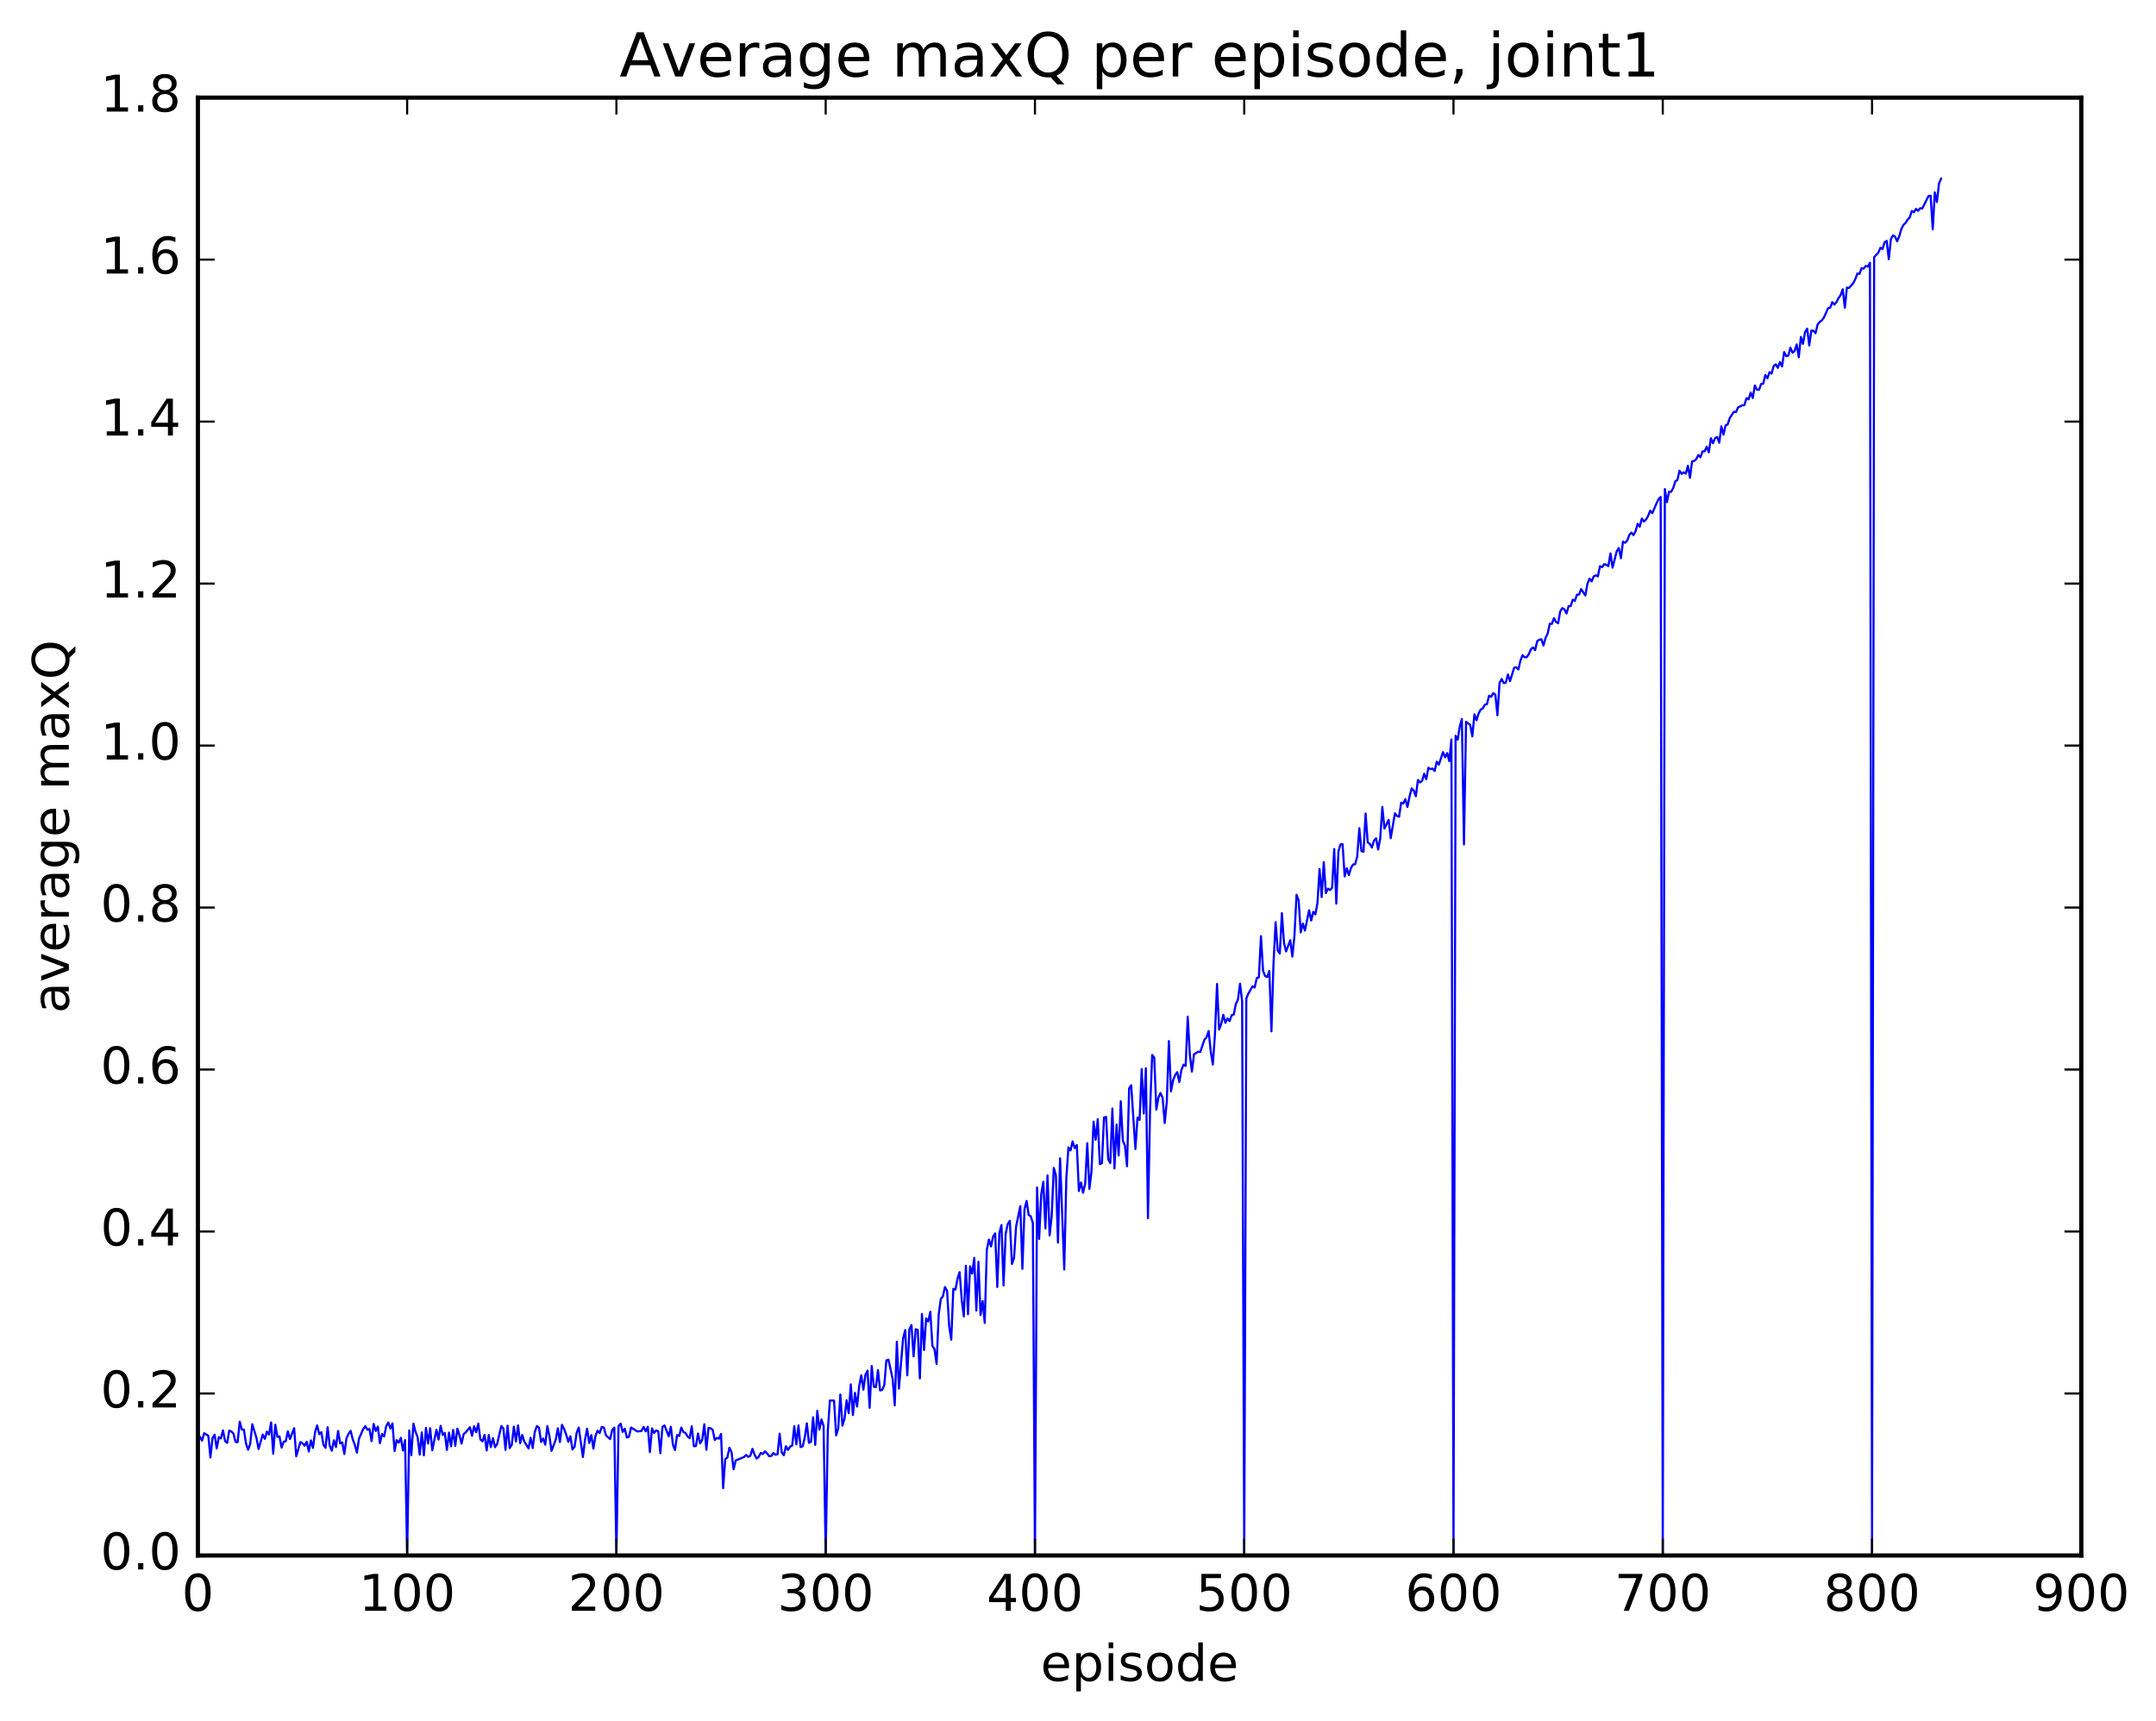 <?xml version="1.0" encoding="utf-8" standalone="no"?>
<!DOCTYPE svg PUBLIC "-//W3C//DTD SVG 1.1//EN"
  "http://www.w3.org/Graphics/SVG/1.1/DTD/svg11.dtd">
<!-- Created with matplotlib (http://matplotlib.org/) -->
<svg height="408pt" version="1.1" viewBox="0 0 511 408" width="511pt" xmlns="http://www.w3.org/2000/svg" xmlns:xlink="http://www.w3.org/1999/xlink">
 <defs>
  <style type="text/css">
*{stroke-linecap:butt;stroke-linejoin:round;stroke-miterlimit:100000;}
  </style>
 </defs>
 <g id="figure_1">
  <g id="patch_1">
   <path d="M 0 408.169 
L 511.95 408.169 
L 511.95 0 
L 0 0 
z
" style="fill:#ffffff;"/>
  </g>
  <g id="axes_1">
   <g id="patch_2">
    <path d="M 46.898 368.742 
L 493.298 368.742 
L 493.298 23.142 
L 46.898 23.142 
z
" style="fill:#ffffff;"/>
   </g>
   <g id="line2d_1">
    <path clip-path="url(#pff044e8cf0)" d="M 47.394 340.635 
L 47.889 341.525 
L 48.386 339.756 
L 49.377 340.356 
L 49.873 345.51 
L 50.37 340.931 
L 50.865 340.104 
L 51.361 343.368 
L 51.858 340.712 
L 52.353 341.005 
L 52.849 339.093 
L 53.346 341.617 
L 53.842 342.066 
L 54.337 339.14 
L 54.834 339.347 
L 55.33 339.828 
L 55.825 341.817 
L 56.322 341.885 
L 56.818 337.022 
L 57.313 338.88 
L 57.809 338.917 
L 58.306 342.208 
L 58.801 343.667 
L 59.297 342.345 
L 59.794 337.63 
L 60.785 340.851 
L 61.282 343.508 
L 62.273 340.081 
L 62.77 341.092 
L 63.266 339.393 
L 63.761 340.065 
L 64.257 337.204 
L 64.754 344.609 
L 65.249 337.756 
L 65.746 340.633 
L 66.242 340.51 
L 66.737 343.171 
L 67.234 341.777 
L 67.73 341.652 
L 68.225 339.314 
L 68.722 341.136 
L 69.713 338.568 
L 70.21 345.225 
L 71.201 341.858 
L 71.698 342.144 
L 72.194 342.717 
L 72.689 341.788 
L 73.186 344.094 
L 73.681 341.457 
L 74.177 343.238 
L 74.674 339.516 
L 75.169 337.911 
L 75.665 339.989 
L 76.162 339.52 
L 76.657 342.511 
L 77.153 343.225 
L 77.65 338.342 
L 78.145 342.741 
L 78.641 343.906 
L 79.138 341.439 
L 79.633 343.03 
L 80.129 339.217 
L 80.626 342.185 
L 81.121 341.935 
L 81.618 344.68 
L 82.114 340.946 
L 82.609 339.915 
L 83.106 339.195 
L 83.602 341.195 
L 84.097 342.535 
L 84.594 344.372 
L 85.09 341.054 
L 86.082 338.779 
L 86.578 338.093 
L 87.073 338.922 
L 87.57 338.755 
L 88.066 341.647 
L 88.561 337.552 
L 89.058 339.225 
L 89.553 338.189 
L 90.049 342.127 
L 90.546 339.955 
L 91.041 340.529 
L 91.537 338.079 
L 92.034 337.232 
L 92.529 338.638 
L 93.025 337.436 
L 93.522 343.988 
L 94.017 341.398 
L 94.513 341.974 
L 95.01 340.851 
L 95.505 343.856 
L 96.001 341.386 
L 96.498 368.742 
L 96.993 339.103 
L 97.49 344.957 
L 97.986 337.486 
L 98.481 339.41 
L 98.978 340.674 
L 99.474 344.834 
L 99.969 339.563 
L 100.466 345.005 
L 100.962 338.49 
L 101.457 342.2 
L 101.954 338.587 
L 102.45 343.795 
L 103.442 338.945 
L 103.938 341.262 
L 104.433 338.005 
L 104.93 340.169 
L 105.425 339.693 
L 105.921 343.726 
L 106.418 339.614 
L 106.913 342.862 
L 107.409 338.991 
L 107.906 342.772 
L 108.401 338.686 
L 108.897 340.221 
L 109.394 342.23 
L 109.889 339.983 
L 110.385 339.534 
L 111.377 338.343 
L 111.874 340.384 
L 112.37 338.095 
L 112.865 339.519 
L 113.362 337.487 
L 113.858 341.231 
L 114.353 341.687 
L 114.85 340.141 
L 115.346 343.863 
L 115.841 340.19 
L 116.338 343.073 
L 116.834 340.926 
L 117.329 343.078 
L 117.826 342.301 
L 118.817 338.078 
L 119.314 338.626 
L 119.809 343.703 
L 120.305 337.973 
L 120.802 343.284 
L 121.297 342.511 
L 121.793 338.204 
L 122.29 341.726 
L 122.785 337.904 
L 123.281 342.152 
L 123.778 340.178 
L 124.273 341.741 
L 125.266 343.366 
L 125.761 340.843 
L 126.257 343.28 
L 126.754 339.453 
L 127.249 338.058 
L 127.746 338.425 
L 128.242 341.832 
L 128.738 341.011 
L 129.233 342.479 
L 129.73 338.076 
L 130.226 340.488 
L 130.721 343.938 
L 131.714 341.311 
L 132.209 338.587 
L 132.706 341.848 
L 133.202 337.77 
L 133.697 338.759 
L 134.194 340.075 
L 134.69 341.789 
L 135.185 340.491 
L 135.681 343.614 
L 136.178 342.974 
L 136.673 339.675 
L 137.169 338.404 
L 138.161 345.399 
L 138.657 341.28 
L 139.154 338.683 
L 139.649 342.071 
L 140.145 340.203 
L 140.642 343.419 
L 141.137 340.406 
L 141.633 339.16 
L 142.13 339.727 
L 142.625 338.271 
L 143.121 338.404 
L 143.618 340.258 
L 144.609 341.15 
L 145.106 338.999 
L 145.601 338.442 
L 146.097 368.742 
L 146.594 338.107 
L 147.089 337.479 
L 147.585 339.446 
L 148.082 338.703 
L 148.577 340.776 
L 149.073 340.613 
L 149.57 338.403 
L 151.058 339.348 
L 152.049 339.221 
L 152.546 338.258 
L 153.042 339.311 
L 153.537 338.231 
L 154.034 344.229 
L 154.53 338.62 
L 155.025 339.699 
L 155.522 339.098 
L 156.018 339.311 
L 156.513 344.504 
L 157.01 338.277 
L 157.506 337.919 
L 158.498 340.507 
L 158.994 338.231 
L 159.489 342.463 
L 159.986 343.752 
L 160.482 340.19 
L 160.977 340.416 
L 161.474 338.41 
L 161.97 339.486 
L 162.465 339.679 
L 162.962 340.539 
L 163.458 340.935 
L 163.953 338.112 
L 164.45 342.848 
L 164.946 342.796 
L 165.441 339.826 
L 165.938 342.172 
L 166.434 341.327 
L 166.929 337.643 
L 167.425 343.68 
L 167.922 338.498 
L 168.417 338.586 
L 168.913 338.944 
L 169.41 341.367 
L 169.905 340.867 
L 170.401 341.059 
L 170.898 339.929 
L 171.393 352.785 
L 171.889 345.903 
L 172.386 345.553 
L 172.881 343.199 
L 173.377 344.211 
L 173.874 348.322 
L 174.369 346.223 
L 176.353 345.393 
L 176.85 344.908 
L 177.345 345.372 
L 177.841 345.1 
L 178.338 343.453 
L 178.833 344.828 
L 179.329 345.769 
L 179.826 345.347 
L 180.321 344.431 
L 180.817 344.68 
L 181.314 344.057 
L 181.81 344.537 
L 182.305 345.214 
L 182.802 345.148 
L 183.298 344.455 
L 183.793 344.86 
L 184.29 344.738 
L 184.786 339.868 
L 185.281 344.289 
L 185.778 344.98 
L 186.274 342.857 
L 186.769 343.721 
L 187.266 342.937 
L 187.762 342.675 
L 188.257 338.099 
L 188.754 342.404 
L 189.25 337.901 
L 189.745 343.039 
L 190.242 342.878 
L 190.738 340.791 
L 191.233 337.414 
L 191.73 342.052 
L 192.226 341.787 
L 192.721 335.987 
L 193.218 342.516 
L 193.714 334.43 
L 194.209 338.892 
L 194.706 336.479 
L 195.202 338.061 
L 195.697 368.742 
L 196.194 339.334 
L 196.69 332.009 
L 197.681 332.019 
L 198.178 340.269 
L 198.673 338.653 
L 199.169 330.592 
L 199.666 337.98 
L 200.161 336.301 
L 200.657 331.948 
L 201.154 335.015 
L 201.649 328.185 
L 202.145 335.466 
L 202.642 330.185 
L 203.137 333.426 
L 203.633 328.615 
L 204.13 326.019 
L 204.625 329.435 
L 205.121 325.929 
L 205.618 324.931 
L 206.113 333.729 
L 206.609 323.829 
L 207.106 328.753 
L 207.601 328.828 
L 208.097 324.81 
L 208.594 329.626 
L 209.089 329.489 
L 209.585 328.388 
L 210.082 322.495 
L 210.577 322.315 
L 211.57 326.87 
L 212.065 333.156 
L 212.561 318.067 
L 213.058 329.194 
L 214.049 317.258 
L 214.546 315.306 
L 215.042 326.044 
L 215.537 315.159 
L 216.034 314.128 
L 216.53 321.556 
L 217.025 315.098 
L 217.522 315.28 
L 218.018 326.754 
L 218.513 311.474 
L 219.01 320.045 
L 219.506 312.541 
L 220.001 313.269 
L 220.498 310.954 
L 220.994 319.063 
L 221.489 319.826 
L 221.986 323.329 
L 222.482 311.616 
L 222.977 307.971 
L 223.474 307.332 
L 223.97 305.111 
L 224.465 305.987 
L 224.962 314.36 
L 225.458 317.595 
L 225.953 305.529 
L 226.45 305.717 
L 226.946 303.122 
L 227.441 301.567 
L 227.938 308.095 
L 228.434 312.081 
L 228.929 300.074 
L 229.425 311.538 
L 229.922 300.19 
L 230.417 301.912 
L 230.913 298.188 
L 231.41 310.686 
L 231.905 299.122 
L 232.401 311.749 
L 232.898 308.443 
L 233.393 313.606 
L 233.889 296.261 
L 234.386 293.855 
L 234.881 295.483 
L 235.377 293.137 
L 235.874 292.381 
L 236.369 305.089 
L 236.865 292.271 
L 237.362 290.418 
L 237.857 304.716 
L 238.353 292.486 
L 238.85 290.17 
L 239.345 289.407 
L 239.841 299.652 
L 240.338 298.231 
L 240.833 290.728 
L 241.826 285.929 
L 242.321 300.783 
L 242.817 286.665 
L 243.314 284.697 
L 243.81 288.003 
L 244.305 288.341 
L 244.802 289.927 
L 245.298 368.742 
L 245.793 281.512 
L 246.29 293.706 
L 246.786 283.172 
L 247.281 280.145 
L 247.778 291.209 
L 248.274 278.643 
L 248.769 292.872 
L 249.266 288.304 
L 249.762 276.867 
L 250.257 278.592 
L 250.754 294.58 
L 251.25 274.596 
L 252.242 300.946 
L 252.738 279.219 
L 253.233 272.006 
L 253.73 272.713 
L 254.226 270.59 
L 254.721 272.174 
L 255.218 271.434 
L 255.714 282.346 
L 256.209 280.317 
L 256.705 282.747 
L 257.202 280.617 
L 257.697 271.01 
L 258.193 281.838 
L 258.69 277.806 
L 259.185 265.898 
L 259.682 270.176 
L 260.178 265.308 
L 260.673 275.974 
L 261.17 275.738 
L 261.666 264.918 
L 262.161 264.776 
L 262.658 274.825 
L 263.154 275.705 
L 263.649 262.798 
L 264.146 276.987 
L 264.642 266.585 
L 265.137 273.921 
L 265.634 261.067 
L 266.13 270.451 
L 266.625 271.595 
L 267.122 276.464 
L 267.618 257.988 
L 268.113 257.267 
L 269.106 272.381 
L 269.601 264.958 
L 270.098 265.495 
L 270.594 253.45 
L 271.089 263.966 
L 271.586 253.242 
L 272.082 288.771 
L 272.577 263.419 
L 273.074 250.083 
L 273.57 250.731 
L 274.065 263.053 
L 274.562 260.193 
L 275.058 259.109 
L 275.553 260.238 
L 276.05 266.235 
L 276.546 261.144 
L 277.041 246.796 
L 277.538 258.71 
L 278.034 256.121 
L 278.529 254.853 
L 279.026 254.162 
L 279.522 256.495 
L 280.017 253.619 
L 280.514 252.39 
L 281.01 252.696 
L 281.505 241.012 
L 282.002 249.984 
L 282.498 254.036 
L 282.993 249.942 
L 283.986 249.318 
L 284.481 249.385 
L 285.474 246.445 
L 285.969 245.91 
L 286.466 244.411 
L 286.962 249.246 
L 287.457 252.367 
L 287.954 245.275 
L 288.45 233.26 
L 288.945 244.062 
L 289.442 242.792 
L 289.938 240.568 
L 290.433 242.473 
L 290.93 241.42 
L 291.425 242.063 
L 291.921 240.652 
L 292.418 240.519 
L 292.913 237.991 
L 293.409 236.974 
L 293.906 233.208 
L 294.401 237.352 
L 294.897 368.742 
L 295.394 236.679 
L 295.889 235.512 
L 296.882 233.797 
L 297.377 234.099 
L 297.873 231.853 
L 298.37 231.698 
L 298.865 221.914 
L 299.361 230.129 
L 299.858 231.398 
L 300.353 231.616 
L 300.849 230.17 
L 301.346 244.488 
L 301.841 228.333 
L 302.337 218.602 
L 302.834 225.303 
L 303.329 226.053 
L 303.825 216.479 
L 304.322 223.511 
L 304.817 225.555 
L 305.81 222.882 
L 306.305 226.777 
L 306.801 221.818 
L 307.298 212.119 
L 307.793 213.459 
L 308.289 221.031 
L 308.786 218.944 
L 309.281 220.593 
L 310.274 215.79 
L 310.769 218.211 
L 311.265 216.157 
L 311.762 216.749 
L 312.257 214.059 
L 312.753 206.008 
L 313.25 212.662 
L 313.745 204.376 
L 314.241 211.725 
L 314.738 210.667 
L 315.233 210.986 
L 315.729 210.464 
L 316.226 201.264 
L 316.721 214.213 
L 317.217 201.882 
L 317.714 200.172 
L 318.209 200.121 
L 318.705 207.768 
L 319.202 205.836 
L 319.697 207.443 
L 320.193 205.785 
L 320.69 204.936 
L 321.185 204.878 
L 321.682 203.067 
L 322.178 196.333 
L 322.673 201.753 
L 323.17 201.914 
L 323.666 192.853 
L 324.161 199.695 
L 324.658 200.048 
L 325.154 200.914 
L 325.649 199.26 
L 326.146 198.736 
L 326.642 201.391 
L 327.137 198.723 
L 327.634 191.293 
L 328.13 196.419 
L 329.122 194.354 
L 329.618 198.698 
L 330.61 192.806 
L 331.106 193.458 
L 331.601 193.613 
L 332.098 190.275 
L 332.594 190.485 
L 333.089 189.44 
L 333.586 191.312 
L 334.082 188.802 
L 334.577 186.923 
L 335.074 187.396 
L 335.57 188.763 
L 336.065 184.907 
L 336.562 185.49 
L 337.058 185.111 
L 337.553 183.432 
L 338.05 184.713 
L 338.546 182.009 
L 339.041 182.33 
L 339.538 182.198 
L 340.034 182.759 
L 340.529 180.566 
L 341.026 181.256 
L 342.017 178.293 
L 342.514 179.544 
L 343.01 178.531 
L 343.505 180.439 
L 344.002 175.292 
L 344.498 368.742 
L 344.993 174.42 
L 345.49 175.353 
L 345.986 172.197 
L 346.481 170.465 
L 346.978 200.179 
L 347.474 171.11 
L 348.466 171.867 
L 348.962 174.559 
L 349.457 169.342 
L 349.954 170.752 
L 350.45 169.157 
L 350.945 168.204 
L 351.442 167.942 
L 351.938 167.044 
L 352.433 166.917 
L 352.93 164.918 
L 353.425 165.19 
L 353.921 164.319 
L 354.418 164.673 
L 354.913 169.568 
L 355.409 161.944 
L 355.906 160.959 
L 356.401 161.919 
L 356.897 161.856 
L 357.394 159.88 
L 357.889 161.475 
L 358.882 158.275 
L 359.377 158.18 
L 359.873 158.727 
L 360.37 156.574 
L 360.865 155.328 
L 361.361 155.81 
L 361.858 155.797 
L 362.353 155.06 
L 362.849 153.917 
L 363.346 153.465 
L 363.841 154.129 
L 364.337 152.008 
L 364.834 151.652 
L 365.329 151.547 
L 365.825 153.025 
L 366.322 151.211 
L 366.817 150.197 
L 367.313 147.873 
L 367.81 147.911 
L 368.305 146.537 
L 368.801 147.436 
L 369.298 147.748 
L 369.793 144.931 
L 370.289 144.155 
L 370.786 144.454 
L 371.281 145.444 
L 371.777 143.706 
L 372.274 143.677 
L 372.769 142.161 
L 373.265 142.43 
L 373.762 140.977 
L 374.257 140.947 
L 374.753 139.653 
L 375.745 141.155 
L 376.241 138.403 
L 376.738 137.154 
L 377.233 137.838 
L 377.729 136.646 
L 378.226 136.388 
L 378.721 136.636 
L 379.217 134.206 
L 379.714 134.455 
L 380.209 133.744 
L 380.705 133.879 
L 381.202 134.208 
L 381.697 131.191 
L 382.193 134.565 
L 383.185 130.697 
L 383.682 129.921 
L 384.178 132.33 
L 384.673 128.387 
L 385.17 128.679 
L 385.666 128.169 
L 386.161 126.825 
L 386.658 126.255 
L 387.154 126.849 
L 387.649 125.939 
L 388.146 124.171 
L 388.642 124.861 
L 389.137 122.923 
L 389.634 123.628 
L 390.13 123.167 
L 390.625 122.311 
L 391.122 121.056 
L 391.618 121.661 
L 392.61 119.341 
L 393.106 118.323 
L 393.601 117.807 
L 394.098 368.742 
L 394.594 115.939 
L 395.089 119.029 
L 395.586 116.558 
L 396.082 116.601 
L 396.577 115.671 
L 397.074 114.093 
L 397.57 113.783 
L 398.065 111.583 
L 398.562 112.345 
L 399.058 111.967 
L 399.553 112.27 
L 400.05 110.42 
L 400.546 113.277 
L 401.041 109.39 
L 401.538 109.283 
L 402.034 108.831 
L 402.529 107.865 
L 403.026 108.404 
L 403.522 106.999 
L 404.017 106.988 
L 404.514 105.893 
L 405.01 107.225 
L 405.505 103.888 
L 406.002 105.058 
L 406.498 103.858 
L 406.993 103.588 
L 407.49 104.959 
L 407.986 101.062 
L 408.481 103.045 
L 408.978 100.84 
L 409.474 100.629 
L 409.969 99.105 
L 410.962 97.611 
L 411.457 97.69 
L 411.954 96.57 
L 412.945 96.083 
L 413.442 96.032 
L 413.938 94.388 
L 414.433 94.668 
L 414.93 93.07 
L 415.425 94.36 
L 415.921 91.394 
L 416.418 92.391 
L 416.913 92.408 
L 417.409 91.044 
L 417.906 90.962 
L 418.401 88.887 
L 418.897 89.692 
L 419.394 88.216 
L 419.889 88.563 
L 420.385 86.775 
L 420.882 86.364 
L 421.377 87.206 
L 421.873 85.81 
L 422.37 86.876 
L 422.865 83.456 
L 423.361 84.425 
L 423.858 84.288 
L 424.353 82.42 
L 424.849 83.611 
L 425.346 83.176 
L 425.841 81.643 
L 426.337 84.694 
L 426.834 79.877 
L 427.329 81.508 
L 427.825 78.73 
L 428.322 77.914 
L 428.817 81.9 
L 429.313 78.369 
L 429.81 78.412 
L 430.305 78.998 
L 430.801 76.925 
L 431.298 76.305 
L 431.793 75.965 
L 432.289 75.281 
L 433.281 73.06 
L 433.777 72.939 
L 434.274 71.631 
L 434.769 72.204 
L 435.265 71.639 
L 435.762 70.641 
L 436.257 69.952 
L 436.753 68.568 
L 437.25 72.951 
L 437.745 68.181 
L 438.241 68.264 
L 439.233 67.139 
L 439.729 66.172 
L 440.226 64.843 
L 440.721 64.927 
L 441.217 63.574 
L 441.714 63.676 
L 442.209 63.042 
L 442.705 63.222 
L 443.202 62.297 
L 443.697 368.742 
L 444.193 60.942 
L 445.185 59.905 
L 445.682 58.73 
L 446.178 59.027 
L 446.673 57.427 
L 447.17 57.111 
L 447.666 61.443 
L 448.161 56.706 
L 448.658 55.797 
L 449.154 56.092 
L 449.649 57.192 
L 450.146 56.02 
L 450.642 54.29 
L 451.137 53.321 
L 451.634 52.863 
L 452.13 52.061 
L 452.625 51.572 
L 453.122 50.015 
L 453.618 50.318 
L 454.113 49.517 
L 454.61 49.972 
L 455.106 49.35 
L 455.601 49.438 
L 457.089 46.461 
L 457.586 46.404 
L 458.082 54.369 
L 458.577 45.606 
L 459.074 47.905 
L 459.57 43.485 
L 460.065 42.345 
L 460.065 42.345 
" style="fill:none;stroke:#0000ff;stroke-linecap:square;stroke-width:0.5;"/>
   </g>
   <g id="patch_3">
    <path d="M 46.898 368.742 
L 46.898 23.142 
" style="fill:none;stroke:#000000;stroke-linecap:square;stroke-linejoin:miter;"/>
   </g>
   <g id="patch_4">
    <path d="M 493.298 368.742 
L 493.298 23.142 
" style="fill:none;stroke:#000000;stroke-linecap:square;stroke-linejoin:miter;"/>
   </g>
   <g id="patch_5">
    <path d="M 46.898 23.142 
L 493.298 23.142 
" style="fill:none;stroke:#000000;stroke-linecap:square;stroke-linejoin:miter;"/>
   </g>
   <g id="patch_6">
    <path d="M 46.898 368.742 
L 493.298 368.742 
" style="fill:none;stroke:#000000;stroke-linecap:square;stroke-linejoin:miter;"/>
   </g>
   <g id="matplotlib.axis_1">
    <g id="xtick_1">
     <g id="line2d_2">
      <defs>
       <path d="M 0 0 
L 0 -4 
" id="mc296643599" style="stroke:#000000;stroke-width:0.5;"/>
      </defs>
      <g>
       <use style="stroke:#000000;stroke-width:0.5;" x="46.898" xlink:href="#mc296643599" y="368.742"/>
      </g>
     </g>
     <g id="line2d_3">
      <defs>
       <path d="M 0 0 
L 0 4 
" id="m41e5863e21" style="stroke:#000000;stroke-width:0.5;"/>
      </defs>
      <g>
       <use style="stroke:#000000;stroke-width:0.5;" x="46.898" xlink:href="#m41e5863e21" y="23.142"/>
      </g>
     </g>
     <g id="text_1">
      <!-- 0 -->
      <defs>
       <path d="M 31.781 66.406 
Q 24.172 66.406 20.328 58.906 
Q 16.5 51.422 16.5 36.375 
Q 16.5 21.391 20.328 13.891 
Q 24.172 6.391 31.781 6.391 
Q 39.453 6.391 43.281 13.891 
Q 47.125 21.391 47.125 36.375 
Q 47.125 51.422 43.281 58.906 
Q 39.453 66.406 31.781 66.406 
M 31.781 74.219 
Q 44.047 74.219 50.516 64.516 
Q 56.984 54.828 56.984 36.375 
Q 56.984 17.969 50.516 8.266 
Q 44.047 -1.422 31.781 -1.422 
Q 19.531 -1.422 13.062 8.266 
Q 6.594 17.969 6.594 36.375 
Q 6.594 54.828 13.062 64.516 
Q 19.531 74.219 31.781 74.219 
" id="BitstreamVeraSans-Roman-30"/>
      </defs>
      <g transform="translate(43.08 381.86)scale(0.12 -0.12)">
       <use xlink:href="#BitstreamVeraSans-Roman-30"/>
      </g>
     </g>
    </g>
    <g id="xtick_2">
     <g id="line2d_4">
      <g>
       <use style="stroke:#000000;stroke-width:0.5;" x="96.498" xlink:href="#mc296643599" y="368.742"/>
      </g>
     </g>
     <g id="line2d_5">
      <g>
       <use style="stroke:#000000;stroke-width:0.5;" x="96.498" xlink:href="#m41e5863e21" y="23.142"/>
      </g>
     </g>
     <g id="text_2">
      <!-- 100 -->
      <defs>
       <path d="M 12.406 8.297 
L 28.516 8.297 
L 28.516 63.922 
L 10.984 60.406 
L 10.984 69.391 
L 28.422 72.906 
L 38.281 72.906 
L 38.281 8.297 
L 54.391 8.297 
L 54.391 0 
L 12.406 0 
z
" id="BitstreamVeraSans-Roman-31"/>
      </defs>
      <g transform="translate(85.045 381.86)scale(0.12 -0.12)">
       <use xlink:href="#BitstreamVeraSans-Roman-31"/>
       <use x="63.623" xlink:href="#BitstreamVeraSans-Roman-30"/>
       <use x="127.246" xlink:href="#BitstreamVeraSans-Roman-30"/>
      </g>
     </g>
    </g>
    <g id="xtick_3">
     <g id="line2d_6">
      <g>
       <use style="stroke:#000000;stroke-width:0.5;" x="146.097" xlink:href="#mc296643599" y="368.742"/>
      </g>
     </g>
     <g id="line2d_7">
      <g>
       <use style="stroke:#000000;stroke-width:0.5;" x="146.097" xlink:href="#m41e5863e21" y="23.142"/>
      </g>
     </g>
     <g id="text_3">
      <!-- 200 -->
      <defs>
       <path d="M 19.188 8.297 
L 53.609 8.297 
L 53.609 0 
L 7.328 0 
L 7.328 8.297 
Q 12.938 14.109 22.625 23.891 
Q 32.328 33.688 34.812 36.531 
Q 39.547 41.844 41.422 45.531 
Q 43.312 49.219 43.312 52.781 
Q 43.312 58.594 39.234 62.25 
Q 35.156 65.922 28.609 65.922 
Q 23.969 65.922 18.812 64.312 
Q 13.672 62.703 7.812 59.422 
L 7.812 69.391 
Q 13.766 71.781 18.938 73 
Q 24.125 74.219 28.422 74.219 
Q 39.75 74.219 46.484 68.547 
Q 53.219 62.891 53.219 53.422 
Q 53.219 48.922 51.531 44.891 
Q 49.859 40.875 45.406 35.406 
Q 44.188 33.984 37.641 27.219 
Q 31.109 20.453 19.188 8.297 
" id="BitstreamVeraSans-Roman-32"/>
      </defs>
      <g transform="translate(134.645 381.86)scale(0.12 -0.12)">
       <use xlink:href="#BitstreamVeraSans-Roman-32"/>
       <use x="63.623" xlink:href="#BitstreamVeraSans-Roman-30"/>
       <use x="127.246" xlink:href="#BitstreamVeraSans-Roman-30"/>
      </g>
     </g>
    </g>
    <g id="xtick_4">
     <g id="line2d_8">
      <g>
       <use style="stroke:#000000;stroke-width:0.5;" x="195.697" xlink:href="#mc296643599" y="368.742"/>
      </g>
     </g>
     <g id="line2d_9">
      <g>
       <use style="stroke:#000000;stroke-width:0.5;" x="195.697" xlink:href="#m41e5863e21" y="23.142"/>
      </g>
     </g>
     <g id="text_4">
      <!-- 300 -->
      <defs>
       <path d="M 40.578 39.312 
Q 47.656 37.797 51.625 33 
Q 55.609 28.219 55.609 21.188 
Q 55.609 10.406 48.188 4.484 
Q 40.766 -1.422 27.094 -1.422 
Q 22.516 -1.422 17.656 -0.516 
Q 12.797 0.391 7.625 2.203 
L 7.625 11.719 
Q 11.719 9.328 16.594 8.109 
Q 21.484 6.891 26.812 6.891 
Q 36.078 6.891 40.938 10.547 
Q 45.797 14.203 45.797 21.188 
Q 45.797 27.641 41.281 31.266 
Q 36.766 34.906 28.719 34.906 
L 20.219 34.906 
L 20.219 43.016 
L 29.109 43.016 
Q 36.375 43.016 40.234 45.922 
Q 44.094 48.828 44.094 54.297 
Q 44.094 59.906 40.109 62.906 
Q 36.141 65.922 28.719 65.922 
Q 24.656 65.922 20.016 65.031 
Q 15.375 64.156 9.812 62.312 
L 9.812 71.094 
Q 15.438 72.656 20.344 73.438 
Q 25.25 74.219 29.594 74.219 
Q 40.828 74.219 47.359 69.109 
Q 53.906 64.016 53.906 55.328 
Q 53.906 49.266 50.438 45.094 
Q 46.969 40.922 40.578 39.312 
" id="BitstreamVeraSans-Roman-33"/>
      </defs>
      <g transform="translate(184.245 381.86)scale(0.12 -0.12)">
       <use xlink:href="#BitstreamVeraSans-Roman-33"/>
       <use x="63.623" xlink:href="#BitstreamVeraSans-Roman-30"/>
       <use x="127.246" xlink:href="#BitstreamVeraSans-Roman-30"/>
      </g>
     </g>
    </g>
    <g id="xtick_5">
     <g id="line2d_10">
      <g>
       <use style="stroke:#000000;stroke-width:0.5;" x="245.298" xlink:href="#mc296643599" y="368.742"/>
      </g>
     </g>
     <g id="line2d_11">
      <g>
       <use style="stroke:#000000;stroke-width:0.5;" x="245.298" xlink:href="#m41e5863e21" y="23.142"/>
      </g>
     </g>
     <g id="text_5">
      <!-- 400 -->
      <defs>
       <path d="M 37.797 64.312 
L 12.891 25.391 
L 37.797 25.391 
z
M 35.203 72.906 
L 47.609 72.906 
L 47.609 25.391 
L 58.016 25.391 
L 58.016 17.188 
L 47.609 17.188 
L 47.609 0 
L 37.797 0 
L 37.797 17.188 
L 4.891 17.188 
L 4.891 26.703 
z
" id="BitstreamVeraSans-Roman-34"/>
      </defs>
      <g transform="translate(233.845 381.86)scale(0.12 -0.12)">
       <use xlink:href="#BitstreamVeraSans-Roman-34"/>
       <use x="63.623" xlink:href="#BitstreamVeraSans-Roman-30"/>
       <use x="127.246" xlink:href="#BitstreamVeraSans-Roman-30"/>
      </g>
     </g>
    </g>
    <g id="xtick_6">
     <g id="line2d_12">
      <g>
       <use style="stroke:#000000;stroke-width:0.5;" x="294.897" xlink:href="#mc296643599" y="368.742"/>
      </g>
     </g>
     <g id="line2d_13">
      <g>
       <use style="stroke:#000000;stroke-width:0.5;" x="294.897" xlink:href="#m41e5863e21" y="23.142"/>
      </g>
     </g>
     <g id="text_6">
      <!-- 500 -->
      <defs>
       <path d="M 10.797 72.906 
L 49.516 72.906 
L 49.516 64.594 
L 19.828 64.594 
L 19.828 46.734 
Q 21.969 47.469 24.109 47.828 
Q 26.266 48.188 28.422 48.188 
Q 40.625 48.188 47.75 41.5 
Q 54.891 34.812 54.891 23.391 
Q 54.891 11.625 47.562 5.094 
Q 40.234 -1.422 26.906 -1.422 
Q 22.312 -1.422 17.547 -0.641 
Q 12.797 0.141 7.719 1.703 
L 7.719 11.625 
Q 12.109 9.234 16.797 8.062 
Q 21.484 6.891 26.703 6.891 
Q 35.156 6.891 40.078 11.328 
Q 45.016 15.766 45.016 23.391 
Q 45.016 31 40.078 35.438 
Q 35.156 39.891 26.703 39.891 
Q 22.75 39.891 18.812 39.016 
Q 14.891 38.141 10.797 36.281 
z
" id="BitstreamVeraSans-Roman-35"/>
      </defs>
      <g transform="translate(283.445 381.86)scale(0.12 -0.12)">
       <use xlink:href="#BitstreamVeraSans-Roman-35"/>
       <use x="63.623" xlink:href="#BitstreamVeraSans-Roman-30"/>
       <use x="127.246" xlink:href="#BitstreamVeraSans-Roman-30"/>
      </g>
     </g>
    </g>
    <g id="xtick_7">
     <g id="line2d_14">
      <g>
       <use style="stroke:#000000;stroke-width:0.5;" x="344.498" xlink:href="#mc296643599" y="368.742"/>
      </g>
     </g>
     <g id="line2d_15">
      <g>
       <use style="stroke:#000000;stroke-width:0.5;" x="344.498" xlink:href="#m41e5863e21" y="23.142"/>
      </g>
     </g>
     <g id="text_7">
      <!-- 600 -->
      <defs>
       <path d="M 33.016 40.375 
Q 26.375 40.375 22.484 35.828 
Q 18.609 31.297 18.609 23.391 
Q 18.609 15.531 22.484 10.953 
Q 26.375 6.391 33.016 6.391 
Q 39.656 6.391 43.531 10.953 
Q 47.406 15.531 47.406 23.391 
Q 47.406 31.297 43.531 35.828 
Q 39.656 40.375 33.016 40.375 
M 52.594 71.297 
L 52.594 62.312 
Q 48.875 64.062 45.094 64.984 
Q 41.312 65.922 37.594 65.922 
Q 27.828 65.922 22.672 59.328 
Q 17.531 52.734 16.797 39.406 
Q 19.672 43.656 24.016 45.922 
Q 28.375 48.188 33.594 48.188 
Q 44.578 48.188 50.953 41.516 
Q 57.328 34.859 57.328 23.391 
Q 57.328 12.156 50.688 5.359 
Q 44.047 -1.422 33.016 -1.422 
Q 20.359 -1.422 13.672 8.266 
Q 6.984 17.969 6.984 36.375 
Q 6.984 53.656 15.188 63.938 
Q 23.391 74.219 37.203 74.219 
Q 40.922 74.219 44.703 73.484 
Q 48.484 72.75 52.594 71.297 
" id="BitstreamVeraSans-Roman-36"/>
      </defs>
      <g transform="translate(333.045 381.86)scale(0.12 -0.12)">
       <use xlink:href="#BitstreamVeraSans-Roman-36"/>
       <use x="63.623" xlink:href="#BitstreamVeraSans-Roman-30"/>
       <use x="127.246" xlink:href="#BitstreamVeraSans-Roman-30"/>
      </g>
     </g>
    </g>
    <g id="xtick_8">
     <g id="line2d_16">
      <g>
       <use style="stroke:#000000;stroke-width:0.5;" x="394.098" xlink:href="#mc296643599" y="368.742"/>
      </g>
     </g>
     <g id="line2d_17">
      <g>
       <use style="stroke:#000000;stroke-width:0.5;" x="394.098" xlink:href="#m41e5863e21" y="23.142"/>
      </g>
     </g>
     <g id="text_8">
      <!-- 700 -->
      <defs>
       <path d="M 8.203 72.906 
L 55.078 72.906 
L 55.078 68.703 
L 28.609 0 
L 18.312 0 
L 43.219 64.594 
L 8.203 64.594 
z
" id="BitstreamVeraSans-Roman-37"/>
      </defs>
      <g transform="translate(382.645 381.86)scale(0.12 -0.12)">
       <use xlink:href="#BitstreamVeraSans-Roman-37"/>
       <use x="63.623" xlink:href="#BitstreamVeraSans-Roman-30"/>
       <use x="127.246" xlink:href="#BitstreamVeraSans-Roman-30"/>
      </g>
     </g>
    </g>
    <g id="xtick_9">
     <g id="line2d_18">
      <g>
       <use style="stroke:#000000;stroke-width:0.5;" x="443.697" xlink:href="#mc296643599" y="368.742"/>
      </g>
     </g>
     <g id="line2d_19">
      <g>
       <use style="stroke:#000000;stroke-width:0.5;" x="443.697" xlink:href="#m41e5863e21" y="23.142"/>
      </g>
     </g>
     <g id="text_9">
      <!-- 800 -->
      <defs>
       <path d="M 31.781 34.625 
Q 24.75 34.625 20.719 30.859 
Q 16.703 27.094 16.703 20.516 
Q 16.703 13.922 20.719 10.156 
Q 24.75 6.391 31.781 6.391 
Q 38.812 6.391 42.859 10.172 
Q 46.922 13.969 46.922 20.516 
Q 46.922 27.094 42.891 30.859 
Q 38.875 34.625 31.781 34.625 
M 21.922 38.812 
Q 15.578 40.375 12.031 44.719 
Q 8.5 49.078 8.5 55.328 
Q 8.5 64.062 14.719 69.141 
Q 20.953 74.219 31.781 74.219 
Q 42.672 74.219 48.875 69.141 
Q 55.078 64.062 55.078 55.328 
Q 55.078 49.078 51.531 44.719 
Q 48 40.375 41.703 38.812 
Q 48.828 37.156 52.797 32.312 
Q 56.781 27.484 56.781 20.516 
Q 56.781 9.906 50.312 4.234 
Q 43.844 -1.422 31.781 -1.422 
Q 19.734 -1.422 13.25 4.234 
Q 6.781 9.906 6.781 20.516 
Q 6.781 27.484 10.781 32.312 
Q 14.797 37.156 21.922 38.812 
M 18.312 54.391 
Q 18.312 48.734 21.844 45.562 
Q 25.391 42.391 31.781 42.391 
Q 38.141 42.391 41.719 45.562 
Q 45.312 48.734 45.312 54.391 
Q 45.312 60.062 41.719 63.234 
Q 38.141 66.406 31.781 66.406 
Q 25.391 66.406 21.844 63.234 
Q 18.312 60.062 18.312 54.391 
" id="BitstreamVeraSans-Roman-38"/>
      </defs>
      <g transform="translate(432.245 381.86)scale(0.12 -0.12)">
       <use xlink:href="#BitstreamVeraSans-Roman-38"/>
       <use x="63.623" xlink:href="#BitstreamVeraSans-Roman-30"/>
       <use x="127.246" xlink:href="#BitstreamVeraSans-Roman-30"/>
      </g>
     </g>
    </g>
    <g id="xtick_10">
     <g id="line2d_20">
      <g>
       <use style="stroke:#000000;stroke-width:0.5;" x="493.298" xlink:href="#mc296643599" y="368.742"/>
      </g>
     </g>
     <g id="line2d_21">
      <g>
       <use style="stroke:#000000;stroke-width:0.5;" x="493.298" xlink:href="#m41e5863e21" y="23.142"/>
      </g>
     </g>
     <g id="text_10">
      <!-- 900 -->
      <defs>
       <path d="M 10.984 1.516 
L 10.984 10.5 
Q 14.703 8.734 18.5 7.812 
Q 22.312 6.891 25.984 6.891 
Q 35.75 6.891 40.891 13.453 
Q 46.047 20.016 46.781 33.406 
Q 43.953 29.203 39.594 26.953 
Q 35.25 24.703 29.984 24.703 
Q 19.047 24.703 12.672 31.312 
Q 6.297 37.938 6.297 49.422 
Q 6.297 60.641 12.938 67.422 
Q 19.578 74.219 30.609 74.219 
Q 43.266 74.219 49.922 64.516 
Q 56.594 54.828 56.594 36.375 
Q 56.594 19.141 48.406 8.859 
Q 40.234 -1.422 26.422 -1.422 
Q 22.703 -1.422 18.891 -0.688 
Q 15.094 0.047 10.984 1.516 
M 30.609 32.422 
Q 37.25 32.422 41.125 36.953 
Q 45.016 41.5 45.016 49.422 
Q 45.016 57.281 41.125 61.844 
Q 37.25 66.406 30.609 66.406 
Q 23.969 66.406 20.094 61.844 
Q 16.219 57.281 16.219 49.422 
Q 16.219 41.5 20.094 36.953 
Q 23.969 32.422 30.609 32.422 
" id="BitstreamVeraSans-Roman-39"/>
      </defs>
      <g transform="translate(481.845 381.86)scale(0.12 -0.12)">
       <use xlink:href="#BitstreamVeraSans-Roman-39"/>
       <use x="63.623" xlink:href="#BitstreamVeraSans-Roman-30"/>
       <use x="127.246" xlink:href="#BitstreamVeraSans-Roman-30"/>
      </g>
     </g>
    </g>
    <g id="text_11">
     <!-- episode -->
     <defs>
      <path d="M 45.406 46.391 
L 45.406 75.984 
L 54.391 75.984 
L 54.391 0 
L 45.406 0 
L 45.406 8.203 
Q 42.578 3.328 38.25 0.953 
Q 33.938 -1.422 27.875 -1.422 
Q 17.969 -1.422 11.734 6.484 
Q 5.516 14.406 5.516 27.297 
Q 5.516 40.188 11.734 48.094 
Q 17.969 56 27.875 56 
Q 33.938 56 38.25 53.625 
Q 42.578 51.266 45.406 46.391 
M 14.797 27.297 
Q 14.797 17.391 18.875 11.75 
Q 22.953 6.109 30.078 6.109 
Q 37.203 6.109 41.297 11.75 
Q 45.406 17.391 45.406 27.297 
Q 45.406 37.203 41.297 42.844 
Q 37.203 48.484 30.078 48.484 
Q 22.953 48.484 18.875 42.844 
Q 14.797 37.203 14.797 27.297 
" id="BitstreamVeraSans-Roman-64"/>
      <path d="M 18.109 8.203 
L 18.109 -20.797 
L 9.078 -20.797 
L 9.078 54.688 
L 18.109 54.688 
L 18.109 46.391 
Q 20.953 51.266 25.266 53.625 
Q 29.594 56 35.594 56 
Q 45.562 56 51.781 48.094 
Q 58.016 40.188 58.016 27.297 
Q 58.016 14.406 51.781 6.484 
Q 45.562 -1.422 35.594 -1.422 
Q 29.594 -1.422 25.266 0.953 
Q 20.953 3.328 18.109 8.203 
M 48.688 27.297 
Q 48.688 37.203 44.609 42.844 
Q 40.531 48.484 33.406 48.484 
Q 26.266 48.484 22.188 42.844 
Q 18.109 37.203 18.109 27.297 
Q 18.109 17.391 22.188 11.75 
Q 26.266 6.109 33.406 6.109 
Q 40.531 6.109 44.609 11.75 
Q 48.688 17.391 48.688 27.297 
" id="BitstreamVeraSans-Roman-70"/>
      <path d="M 30.609 48.391 
Q 23.391 48.391 19.188 42.75 
Q 14.984 37.109 14.984 27.297 
Q 14.984 17.484 19.156 11.844 
Q 23.344 6.203 30.609 6.203 
Q 37.797 6.203 41.984 11.859 
Q 46.188 17.531 46.188 27.297 
Q 46.188 37.016 41.984 42.703 
Q 37.797 48.391 30.609 48.391 
M 30.609 56 
Q 42.328 56 49.016 48.375 
Q 55.719 40.766 55.719 27.297 
Q 55.719 13.875 49.016 6.219 
Q 42.328 -1.422 30.609 -1.422 
Q 18.844 -1.422 12.172 6.219 
Q 5.516 13.875 5.516 27.297 
Q 5.516 40.766 12.172 48.375 
Q 18.844 56 30.609 56 
" id="BitstreamVeraSans-Roman-6f"/>
      <path d="M 44.281 53.078 
L 44.281 44.578 
Q 40.484 46.531 36.375 47.5 
Q 32.281 48.484 27.875 48.484 
Q 21.188 48.484 17.844 46.438 
Q 14.5 44.391 14.5 40.281 
Q 14.5 37.156 16.891 35.375 
Q 19.281 33.594 26.516 31.984 
L 29.594 31.297 
Q 39.156 29.25 43.188 25.516 
Q 47.219 21.781 47.219 15.094 
Q 47.219 7.469 41.188 3.016 
Q 35.156 -1.422 24.609 -1.422 
Q 20.219 -1.422 15.453 -0.562 
Q 10.688 0.297 5.422 2 
L 5.422 11.281 
Q 10.406 8.688 15.234 7.391 
Q 20.062 6.109 24.812 6.109 
Q 31.156 6.109 34.562 8.281 
Q 37.984 10.453 37.984 14.406 
Q 37.984 18.062 35.516 20.016 
Q 33.062 21.969 24.703 23.781 
L 21.578 24.516 
Q 13.234 26.266 9.516 29.906 
Q 5.812 33.547 5.812 39.891 
Q 5.812 47.609 11.281 51.797 
Q 16.75 56 26.812 56 
Q 31.781 56 36.172 55.266 
Q 40.578 54.547 44.281 53.078 
" id="BitstreamVeraSans-Roman-73"/>
      <path d="M 56.203 29.594 
L 56.203 25.203 
L 14.891 25.203 
Q 15.484 15.922 20.484 11.062 
Q 25.484 6.203 34.422 6.203 
Q 39.594 6.203 44.453 7.469 
Q 49.312 8.734 54.109 11.281 
L 54.109 2.781 
Q 49.266 0.734 44.188 -0.344 
Q 39.109 -1.422 33.891 -1.422 
Q 20.797 -1.422 13.156 6.188 
Q 5.516 13.812 5.516 26.812 
Q 5.516 40.234 12.766 48.109 
Q 20.016 56 32.328 56 
Q 43.359 56 49.781 48.891 
Q 56.203 41.797 56.203 29.594 
M 47.219 32.234 
Q 47.125 39.594 43.094 43.984 
Q 39.062 48.391 32.422 48.391 
Q 24.906 48.391 20.391 44.141 
Q 15.875 39.891 15.188 32.172 
z
" id="BitstreamVeraSans-Roman-65"/>
      <path d="M 9.422 54.688 
L 18.406 54.688 
L 18.406 0 
L 9.422 0 
z
M 9.422 75.984 
L 18.406 75.984 
L 18.406 64.594 
L 9.422 64.594 
z
" id="BitstreamVeraSans-Roman-69"/>
     </defs>
     <g transform="translate(246.632 398.474)scale(0.12 -0.12)">
      <use xlink:href="#BitstreamVeraSans-Roman-65"/>
      <use x="61.523" xlink:href="#BitstreamVeraSans-Roman-70"/>
      <use x="125.0" xlink:href="#BitstreamVeraSans-Roman-69"/>
      <use x="152.783" xlink:href="#BitstreamVeraSans-Roman-73"/>
      <use x="204.883" xlink:href="#BitstreamVeraSans-Roman-6f"/>
      <use x="266.064" xlink:href="#BitstreamVeraSans-Roman-64"/>
      <use x="329.541" xlink:href="#BitstreamVeraSans-Roman-65"/>
     </g>
    </g>
   </g>
   <g id="matplotlib.axis_2">
    <g id="ytick_1">
     <g id="line2d_22">
      <defs>
       <path d="M 0 0 
L 4 0 
" id="m51778a4c0f" style="stroke:#000000;stroke-width:0.5;"/>
      </defs>
      <g>
       <use style="stroke:#000000;stroke-width:0.5;" x="46.898" xlink:href="#m51778a4c0f" y="368.742"/>
      </g>
     </g>
     <g id="line2d_23">
      <defs>
       <path d="M 0 0 
L -4 0 
" id="mc0b52275d3" style="stroke:#000000;stroke-width:0.5;"/>
      </defs>
      <g>
       <use style="stroke:#000000;stroke-width:0.5;" x="493.298" xlink:href="#mc0b52275d3" y="368.742"/>
      </g>
     </g>
     <g id="text_12">
      <!-- 0.0 -->
      <defs>
       <path d="M 10.688 12.406 
L 21 12.406 
L 21 0 
L 10.688 0 
z
" id="BitstreamVeraSans-Roman-2e"/>
      </defs>
      <g transform="translate(23.814 372.053)scale(0.12 -0.12)">
       <use xlink:href="#BitstreamVeraSans-Roman-30"/>
       <use x="63.623" xlink:href="#BitstreamVeraSans-Roman-2e"/>
       <use x="95.41" xlink:href="#BitstreamVeraSans-Roman-30"/>
      </g>
     </g>
    </g>
    <g id="ytick_2">
     <g id="line2d_24">
      <g>
       <use style="stroke:#000000;stroke-width:0.5;" x="46.898" xlink:href="#m51778a4c0f" y="330.342"/>
      </g>
     </g>
     <g id="line2d_25">
      <g>
       <use style="stroke:#000000;stroke-width:0.5;" x="493.298" xlink:href="#mc0b52275d3" y="330.342"/>
      </g>
     </g>
     <g id="text_13">
      <!-- 0.2 -->
      <g transform="translate(23.814 333.653)scale(0.12 -0.12)">
       <use xlink:href="#BitstreamVeraSans-Roman-30"/>
       <use x="63.623" xlink:href="#BitstreamVeraSans-Roman-2e"/>
       <use x="95.41" xlink:href="#BitstreamVeraSans-Roman-32"/>
      </g>
     </g>
    </g>
    <g id="ytick_3">
     <g id="line2d_26">
      <g>
       <use style="stroke:#000000;stroke-width:0.5;" x="46.898" xlink:href="#m51778a4c0f" y="291.942"/>
      </g>
     </g>
     <g id="line2d_27">
      <g>
       <use style="stroke:#000000;stroke-width:0.5;" x="493.298" xlink:href="#mc0b52275d3" y="291.942"/>
      </g>
     </g>
     <g id="text_14">
      <!-- 0.4 -->
      <g transform="translate(23.814 295.253)scale(0.12 -0.12)">
       <use xlink:href="#BitstreamVeraSans-Roman-30"/>
       <use x="63.623" xlink:href="#BitstreamVeraSans-Roman-2e"/>
       <use x="95.41" xlink:href="#BitstreamVeraSans-Roman-34"/>
      </g>
     </g>
    </g>
    <g id="ytick_4">
     <g id="line2d_28">
      <g>
       <use style="stroke:#000000;stroke-width:0.5;" x="46.898" xlink:href="#m51778a4c0f" y="253.542"/>
      </g>
     </g>
     <g id="line2d_29">
      <g>
       <use style="stroke:#000000;stroke-width:0.5;" x="493.298" xlink:href="#mc0b52275d3" y="253.542"/>
      </g>
     </g>
     <g id="text_15">
      <!-- 0.6 -->
      <g transform="translate(23.814 256.853)scale(0.12 -0.12)">
       <use xlink:href="#BitstreamVeraSans-Roman-30"/>
       <use x="63.623" xlink:href="#BitstreamVeraSans-Roman-2e"/>
       <use x="95.41" xlink:href="#BitstreamVeraSans-Roman-36"/>
      </g>
     </g>
    </g>
    <g id="ytick_5">
     <g id="line2d_30">
      <g>
       <use style="stroke:#000000;stroke-width:0.5;" x="46.898" xlink:href="#m51778a4c0f" y="215.142"/>
      </g>
     </g>
     <g id="line2d_31">
      <g>
       <use style="stroke:#000000;stroke-width:0.5;" x="493.298" xlink:href="#mc0b52275d3" y="215.142"/>
      </g>
     </g>
     <g id="text_16">
      <!-- 0.8 -->
      <g transform="translate(23.814 218.453)scale(0.12 -0.12)">
       <use xlink:href="#BitstreamVeraSans-Roman-30"/>
       <use x="63.623" xlink:href="#BitstreamVeraSans-Roman-2e"/>
       <use x="95.41" xlink:href="#BitstreamVeraSans-Roman-38"/>
      </g>
     </g>
    </g>
    <g id="ytick_6">
     <g id="line2d_32">
      <g>
       <use style="stroke:#000000;stroke-width:0.5;" x="46.898" xlink:href="#m51778a4c0f" y="176.742"/>
      </g>
     </g>
     <g id="line2d_33">
      <g>
       <use style="stroke:#000000;stroke-width:0.5;" x="493.298" xlink:href="#mc0b52275d3" y="176.742"/>
      </g>
     </g>
     <g id="text_17">
      <!-- 1.0 -->
      <g transform="translate(23.814 180.053)scale(0.12 -0.12)">
       <use xlink:href="#BitstreamVeraSans-Roman-31"/>
       <use x="63.623" xlink:href="#BitstreamVeraSans-Roman-2e"/>
       <use x="95.41" xlink:href="#BitstreamVeraSans-Roman-30"/>
      </g>
     </g>
    </g>
    <g id="ytick_7">
     <g id="line2d_34">
      <g>
       <use style="stroke:#000000;stroke-width:0.5;" x="46.898" xlink:href="#m51778a4c0f" y="138.342"/>
      </g>
     </g>
     <g id="line2d_35">
      <g>
       <use style="stroke:#000000;stroke-width:0.5;" x="493.298" xlink:href="#mc0b52275d3" y="138.342"/>
      </g>
     </g>
     <g id="text_18">
      <!-- 1.2 -->
      <g transform="translate(23.814 141.653)scale(0.12 -0.12)">
       <use xlink:href="#BitstreamVeraSans-Roman-31"/>
       <use x="63.623" xlink:href="#BitstreamVeraSans-Roman-2e"/>
       <use x="95.41" xlink:href="#BitstreamVeraSans-Roman-32"/>
      </g>
     </g>
    </g>
    <g id="ytick_8">
     <g id="line2d_36">
      <g>
       <use style="stroke:#000000;stroke-width:0.5;" x="46.898" xlink:href="#m51778a4c0f" y="99.942"/>
      </g>
     </g>
     <g id="line2d_37">
      <g>
       <use style="stroke:#000000;stroke-width:0.5;" x="493.298" xlink:href="#mc0b52275d3" y="99.942"/>
      </g>
     </g>
     <g id="text_19">
      <!-- 1.4 -->
      <g transform="translate(23.814 103.253)scale(0.12 -0.12)">
       <use xlink:href="#BitstreamVeraSans-Roman-31"/>
       <use x="63.623" xlink:href="#BitstreamVeraSans-Roman-2e"/>
       <use x="95.41" xlink:href="#BitstreamVeraSans-Roman-34"/>
      </g>
     </g>
    </g>
    <g id="ytick_9">
     <g id="line2d_38">
      <g>
       <use style="stroke:#000000;stroke-width:0.5;" x="46.898" xlink:href="#m51778a4c0f" y="61.542"/>
      </g>
     </g>
     <g id="line2d_39">
      <g>
       <use style="stroke:#000000;stroke-width:0.5;" x="493.298" xlink:href="#mc0b52275d3" y="61.542"/>
      </g>
     </g>
     <g id="text_20">
      <!-- 1.6 -->
      <g transform="translate(23.814 64.853)scale(0.12 -0.12)">
       <use xlink:href="#BitstreamVeraSans-Roman-31"/>
       <use x="63.623" xlink:href="#BitstreamVeraSans-Roman-2e"/>
       <use x="95.41" xlink:href="#BitstreamVeraSans-Roman-36"/>
      </g>
     </g>
    </g>
    <g id="ytick_10">
     <g id="line2d_40">
      <g>
       <use style="stroke:#000000;stroke-width:0.5;" x="46.898" xlink:href="#m51778a4c0f" y="23.142"/>
      </g>
     </g>
     <g id="line2d_41">
      <g>
       <use style="stroke:#000000;stroke-width:0.5;" x="493.298" xlink:href="#mc0b52275d3" y="23.142"/>
      </g>
     </g>
     <g id="text_21">
      <!-- 1.8 -->
      <g transform="translate(23.814 26.453)scale(0.12 -0.12)">
       <use xlink:href="#BitstreamVeraSans-Roman-31"/>
       <use x="63.623" xlink:href="#BitstreamVeraSans-Roman-2e"/>
       <use x="95.41" xlink:href="#BitstreamVeraSans-Roman-38"/>
      </g>
     </g>
    </g>
    <g id="text_22">
     <!-- average maxQ -->
     <defs>
      <path d="M 2.984 54.688 
L 12.5 54.688 
L 29.594 8.797 
L 46.688 54.688 
L 56.203 54.688 
L 35.688 0 
L 23.484 0 
z
" id="BitstreamVeraSans-Roman-76"/>
      <path d="M 34.281 27.484 
Q 23.391 27.484 19.188 25 
Q 14.984 22.516 14.984 16.5 
Q 14.984 11.719 18.141 8.906 
Q 21.297 6.109 26.703 6.109 
Q 34.188 6.109 38.703 11.406 
Q 43.219 16.703 43.219 25.484 
L 43.219 27.484 
z
M 52.203 31.203 
L 52.203 0 
L 43.219 0 
L 43.219 8.297 
Q 40.141 3.328 35.547 0.953 
Q 30.953 -1.422 24.312 -1.422 
Q 15.922 -1.422 10.953 3.297 
Q 6 8.016 6 15.922 
Q 6 25.141 12.172 29.828 
Q 18.359 34.516 30.609 34.516 
L 43.219 34.516 
L 43.219 35.406 
Q 43.219 41.609 39.141 45 
Q 35.062 48.391 27.688 48.391 
Q 23 48.391 18.547 47.266 
Q 14.109 46.141 10.016 43.891 
L 10.016 52.203 
Q 14.938 54.109 19.578 55.047 
Q 24.219 56 28.609 56 
Q 40.484 56 46.344 49.844 
Q 52.203 43.703 52.203 31.203 
" id="BitstreamVeraSans-Roman-61"/>
      <path d="M 54.891 54.688 
L 35.109 28.078 
L 55.906 0 
L 45.312 0 
L 29.391 21.484 
L 13.484 0 
L 2.875 0 
L 24.125 28.609 
L 4.688 54.688 
L 15.281 54.688 
L 29.781 35.203 
L 44.281 54.688 
z
" id="BitstreamVeraSans-Roman-78"/>
      <path d="M 39.406 66.219 
Q 28.656 66.219 22.328 58.203 
Q 16.016 50.203 16.016 36.375 
Q 16.016 22.609 22.328 14.594 
Q 28.656 6.594 39.406 6.594 
Q 50.141 6.594 56.422 14.594 
Q 62.703 22.609 62.703 36.375 
Q 62.703 50.203 56.422 58.203 
Q 50.141 66.219 39.406 66.219 
M 53.219 1.312 
L 66.219 -12.891 
L 54.297 -12.891 
L 43.5 -1.219 
Q 41.891 -1.312 41.031 -1.359 
Q 40.188 -1.422 39.406 -1.422 
Q 24.031 -1.422 14.812 8.859 
Q 5.609 19.141 5.609 36.375 
Q 5.609 53.656 14.812 63.938 
Q 24.031 74.219 39.406 74.219 
Q 54.734 74.219 63.906 63.938 
Q 73.094 53.656 73.094 36.375 
Q 73.094 23.688 67.984 14.641 
Q 62.891 5.609 53.219 1.312 
" id="BitstreamVeraSans-Roman-51"/>
      <path d="M 52 44.188 
Q 55.375 50.25 60.062 53.125 
Q 64.75 56 71.094 56 
Q 79.641 56 84.281 50.016 
Q 88.922 44.047 88.922 33.016 
L 88.922 0 
L 79.891 0 
L 79.891 32.719 
Q 79.891 40.578 77.094 44.375 
Q 74.312 48.188 68.609 48.188 
Q 61.625 48.188 57.562 43.547 
Q 53.516 38.922 53.516 30.906 
L 53.516 0 
L 44.484 0 
L 44.484 32.719 
Q 44.484 40.625 41.703 44.406 
Q 38.922 48.188 33.109 48.188 
Q 26.219 48.188 22.156 43.531 
Q 18.109 38.875 18.109 30.906 
L 18.109 0 
L 9.078 0 
L 9.078 54.688 
L 18.109 54.688 
L 18.109 46.188 
Q 21.188 51.219 25.484 53.609 
Q 29.781 56 35.688 56 
Q 41.656 56 45.828 52.969 
Q 50 49.953 52 44.188 
" id="BitstreamVeraSans-Roman-6d"/>
      <path d="M 45.406 27.984 
Q 45.406 37.75 41.375 43.109 
Q 37.359 48.484 30.078 48.484 
Q 22.859 48.484 18.828 43.109 
Q 14.797 37.75 14.797 27.984 
Q 14.797 18.266 18.828 12.891 
Q 22.859 7.516 30.078 7.516 
Q 37.359 7.516 41.375 12.891 
Q 45.406 18.266 45.406 27.984 
M 54.391 6.781 
Q 54.391 -7.172 48.188 -13.984 
Q 42 -20.797 29.203 -20.797 
Q 24.469 -20.797 20.266 -20.094 
Q 16.062 -19.391 12.109 -17.922 
L 12.109 -9.188 
Q 16.062 -11.328 19.922 -12.344 
Q 23.781 -13.375 27.781 -13.375 
Q 36.625 -13.375 41.016 -8.766 
Q 45.406 -4.156 45.406 5.172 
L 45.406 9.625 
Q 42.625 4.781 38.281 2.391 
Q 33.938 0 27.875 0 
Q 17.828 0 11.672 7.656 
Q 5.516 15.328 5.516 27.984 
Q 5.516 40.672 11.672 48.328 
Q 17.828 56 27.875 56 
Q 33.938 56 38.281 53.609 
Q 42.625 51.219 45.406 46.391 
L 45.406 54.688 
L 54.391 54.688 
z
" id="BitstreamVeraSans-Roman-67"/>
      <path d="M 41.109 46.297 
Q 39.594 47.172 37.812 47.578 
Q 36.031 48 33.891 48 
Q 26.266 48 22.188 43.047 
Q 18.109 38.094 18.109 28.812 
L 18.109 0 
L 9.078 0 
L 9.078 54.688 
L 18.109 54.688 
L 18.109 46.188 
Q 20.953 51.172 25.484 53.578 
Q 30.031 56 36.531 56 
Q 37.453 56 38.578 55.875 
Q 39.703 55.766 41.062 55.516 
z
" id="BitstreamVeraSans-Roman-72"/>
      <path id="BitstreamVeraSans-Roman-20"/>
     </defs>
     <g transform="translate(16.318 240.209)rotate(-90.0)scale(0.12 -0.12)">
      <use xlink:href="#BitstreamVeraSans-Roman-61"/>
      <use x="61.279" xlink:href="#BitstreamVeraSans-Roman-76"/>
      <use x="120.459" xlink:href="#BitstreamVeraSans-Roman-65"/>
      <use x="181.982" xlink:href="#BitstreamVeraSans-Roman-72"/>
      <use x="223.096" xlink:href="#BitstreamVeraSans-Roman-61"/>
      <use x="284.375" xlink:href="#BitstreamVeraSans-Roman-67"/>
      <use x="347.852" xlink:href="#BitstreamVeraSans-Roman-65"/>
      <use x="409.375" xlink:href="#BitstreamVeraSans-Roman-20"/>
      <use x="441.162" xlink:href="#BitstreamVeraSans-Roman-6d"/>
      <use x="538.574" xlink:href="#BitstreamVeraSans-Roman-61"/>
      <use x="599.854" xlink:href="#BitstreamVeraSans-Roman-78"/>
      <use x="659.033" xlink:href="#BitstreamVeraSans-Roman-51"/>
     </g>
    </g>
   </g>
   <g id="text_23">
    <!-- Average maxQ per episode, joint1 -->
    <defs>
     <path d="M 34.188 63.188 
L 20.797 26.906 
L 47.609 26.906 
z
M 28.609 72.906 
L 39.797 72.906 
L 67.578 0 
L 57.328 0 
L 50.688 18.703 
L 17.828 18.703 
L 11.188 0 
L 0.781 0 
z
" id="BitstreamVeraSans-Roman-41"/>
     <path d="M 9.422 54.688 
L 18.406 54.688 
L 18.406 -0.984 
Q 18.406 -11.422 14.422 -16.109 
Q 10.453 -20.797 1.609 -20.797 
L -1.812 -20.797 
L -1.812 -13.188 
L 0.594 -13.188 
Q 5.719 -13.188 7.562 -10.812 
Q 9.422 -8.453 9.422 -0.984 
z
M 9.422 75.984 
L 18.406 75.984 
L 18.406 64.594 
L 9.422 64.594 
z
" id="BitstreamVeraSans-Roman-6a"/>
     <path d="M 18.312 70.219 
L 18.312 54.688 
L 36.812 54.688 
L 36.812 47.703 
L 18.312 47.703 
L 18.312 18.016 
Q 18.312 11.328 20.141 9.422 
Q 21.969 7.516 27.594 7.516 
L 36.812 7.516 
L 36.812 0 
L 27.594 0 
Q 17.188 0 13.234 3.875 
Q 9.281 7.766 9.281 18.016 
L 9.281 47.703 
L 2.688 47.703 
L 2.688 54.688 
L 9.281 54.688 
L 9.281 70.219 
z
" id="BitstreamVeraSans-Roman-74"/>
     <path d="M 11.719 12.406 
L 22.016 12.406 
L 22.016 4 
L 14.016 -11.625 
L 7.719 -11.625 
L 11.719 4 
z
" id="BitstreamVeraSans-Roman-2c"/>
     <path d="M 54.891 33.016 
L 54.891 0 
L 45.906 0 
L 45.906 32.719 
Q 45.906 40.484 42.875 44.328 
Q 39.844 48.188 33.797 48.188 
Q 26.516 48.188 22.312 43.547 
Q 18.109 38.922 18.109 30.906 
L 18.109 0 
L 9.078 0 
L 9.078 54.688 
L 18.109 54.688 
L 18.109 46.188 
Q 21.344 51.125 25.703 53.562 
Q 30.078 56 35.797 56 
Q 45.219 56 50.047 50.172 
Q 54.891 44.344 54.891 33.016 
" id="BitstreamVeraSans-Roman-6e"/>
    </defs>
    <g transform="translate(146.825 18.142)scale(0.144 -0.144)">
     <use xlink:href="#BitstreamVeraSans-Roman-41"/>
     <use x="68.33" xlink:href="#BitstreamVeraSans-Roman-76"/>
     <use x="127.51" xlink:href="#BitstreamVeraSans-Roman-65"/>
     <use x="189.033" xlink:href="#BitstreamVeraSans-Roman-72"/>
     <use x="230.146" xlink:href="#BitstreamVeraSans-Roman-61"/>
     <use x="291.426" xlink:href="#BitstreamVeraSans-Roman-67"/>
     <use x="354.902" xlink:href="#BitstreamVeraSans-Roman-65"/>
     <use x="416.426" xlink:href="#BitstreamVeraSans-Roman-20"/>
     <use x="448.213" xlink:href="#BitstreamVeraSans-Roman-6d"/>
     <use x="545.625" xlink:href="#BitstreamVeraSans-Roman-61"/>
     <use x="606.904" xlink:href="#BitstreamVeraSans-Roman-78"/>
     <use x="666.084" xlink:href="#BitstreamVeraSans-Roman-51"/>
     <use x="744.795" xlink:href="#BitstreamVeraSans-Roman-20"/>
     <use x="776.582" xlink:href="#BitstreamVeraSans-Roman-70"/>
     <use x="840.059" xlink:href="#BitstreamVeraSans-Roman-65"/>
     <use x="901.582" xlink:href="#BitstreamVeraSans-Roman-72"/>
     <use x="942.695" xlink:href="#BitstreamVeraSans-Roman-20"/>
     <use x="974.482" xlink:href="#BitstreamVeraSans-Roman-65"/>
     <use x="1036.006" xlink:href="#BitstreamVeraSans-Roman-70"/>
     <use x="1099.482" xlink:href="#BitstreamVeraSans-Roman-69"/>
     <use x="1127.266" xlink:href="#BitstreamVeraSans-Roman-73"/>
     <use x="1179.365" xlink:href="#BitstreamVeraSans-Roman-6f"/>
     <use x="1240.547" xlink:href="#BitstreamVeraSans-Roman-64"/>
     <use x="1304.023" xlink:href="#BitstreamVeraSans-Roman-65"/>
     <use x="1365.547" xlink:href="#BitstreamVeraSans-Roman-2c"/>
     <use x="1397.334" xlink:href="#BitstreamVeraSans-Roman-20"/>
     <use x="1429.121" xlink:href="#BitstreamVeraSans-Roman-6a"/>
     <use x="1456.904" xlink:href="#BitstreamVeraSans-Roman-6f"/>
     <use x="1518.086" xlink:href="#BitstreamVeraSans-Roman-69"/>
     <use x="1545.869" xlink:href="#BitstreamVeraSans-Roman-6e"/>
     <use x="1609.248" xlink:href="#BitstreamVeraSans-Roman-74"/>
     <use x="1648.457" xlink:href="#BitstreamVeraSans-Roman-31"/>
    </g>
   </g>
  </g>
 </g>
 <defs>
  <clipPath id="pff044e8cf0">
   <rect height="345.6" width="446.4" x="46.898" y="23.142"/>
  </clipPath>
 </defs>
</svg>
